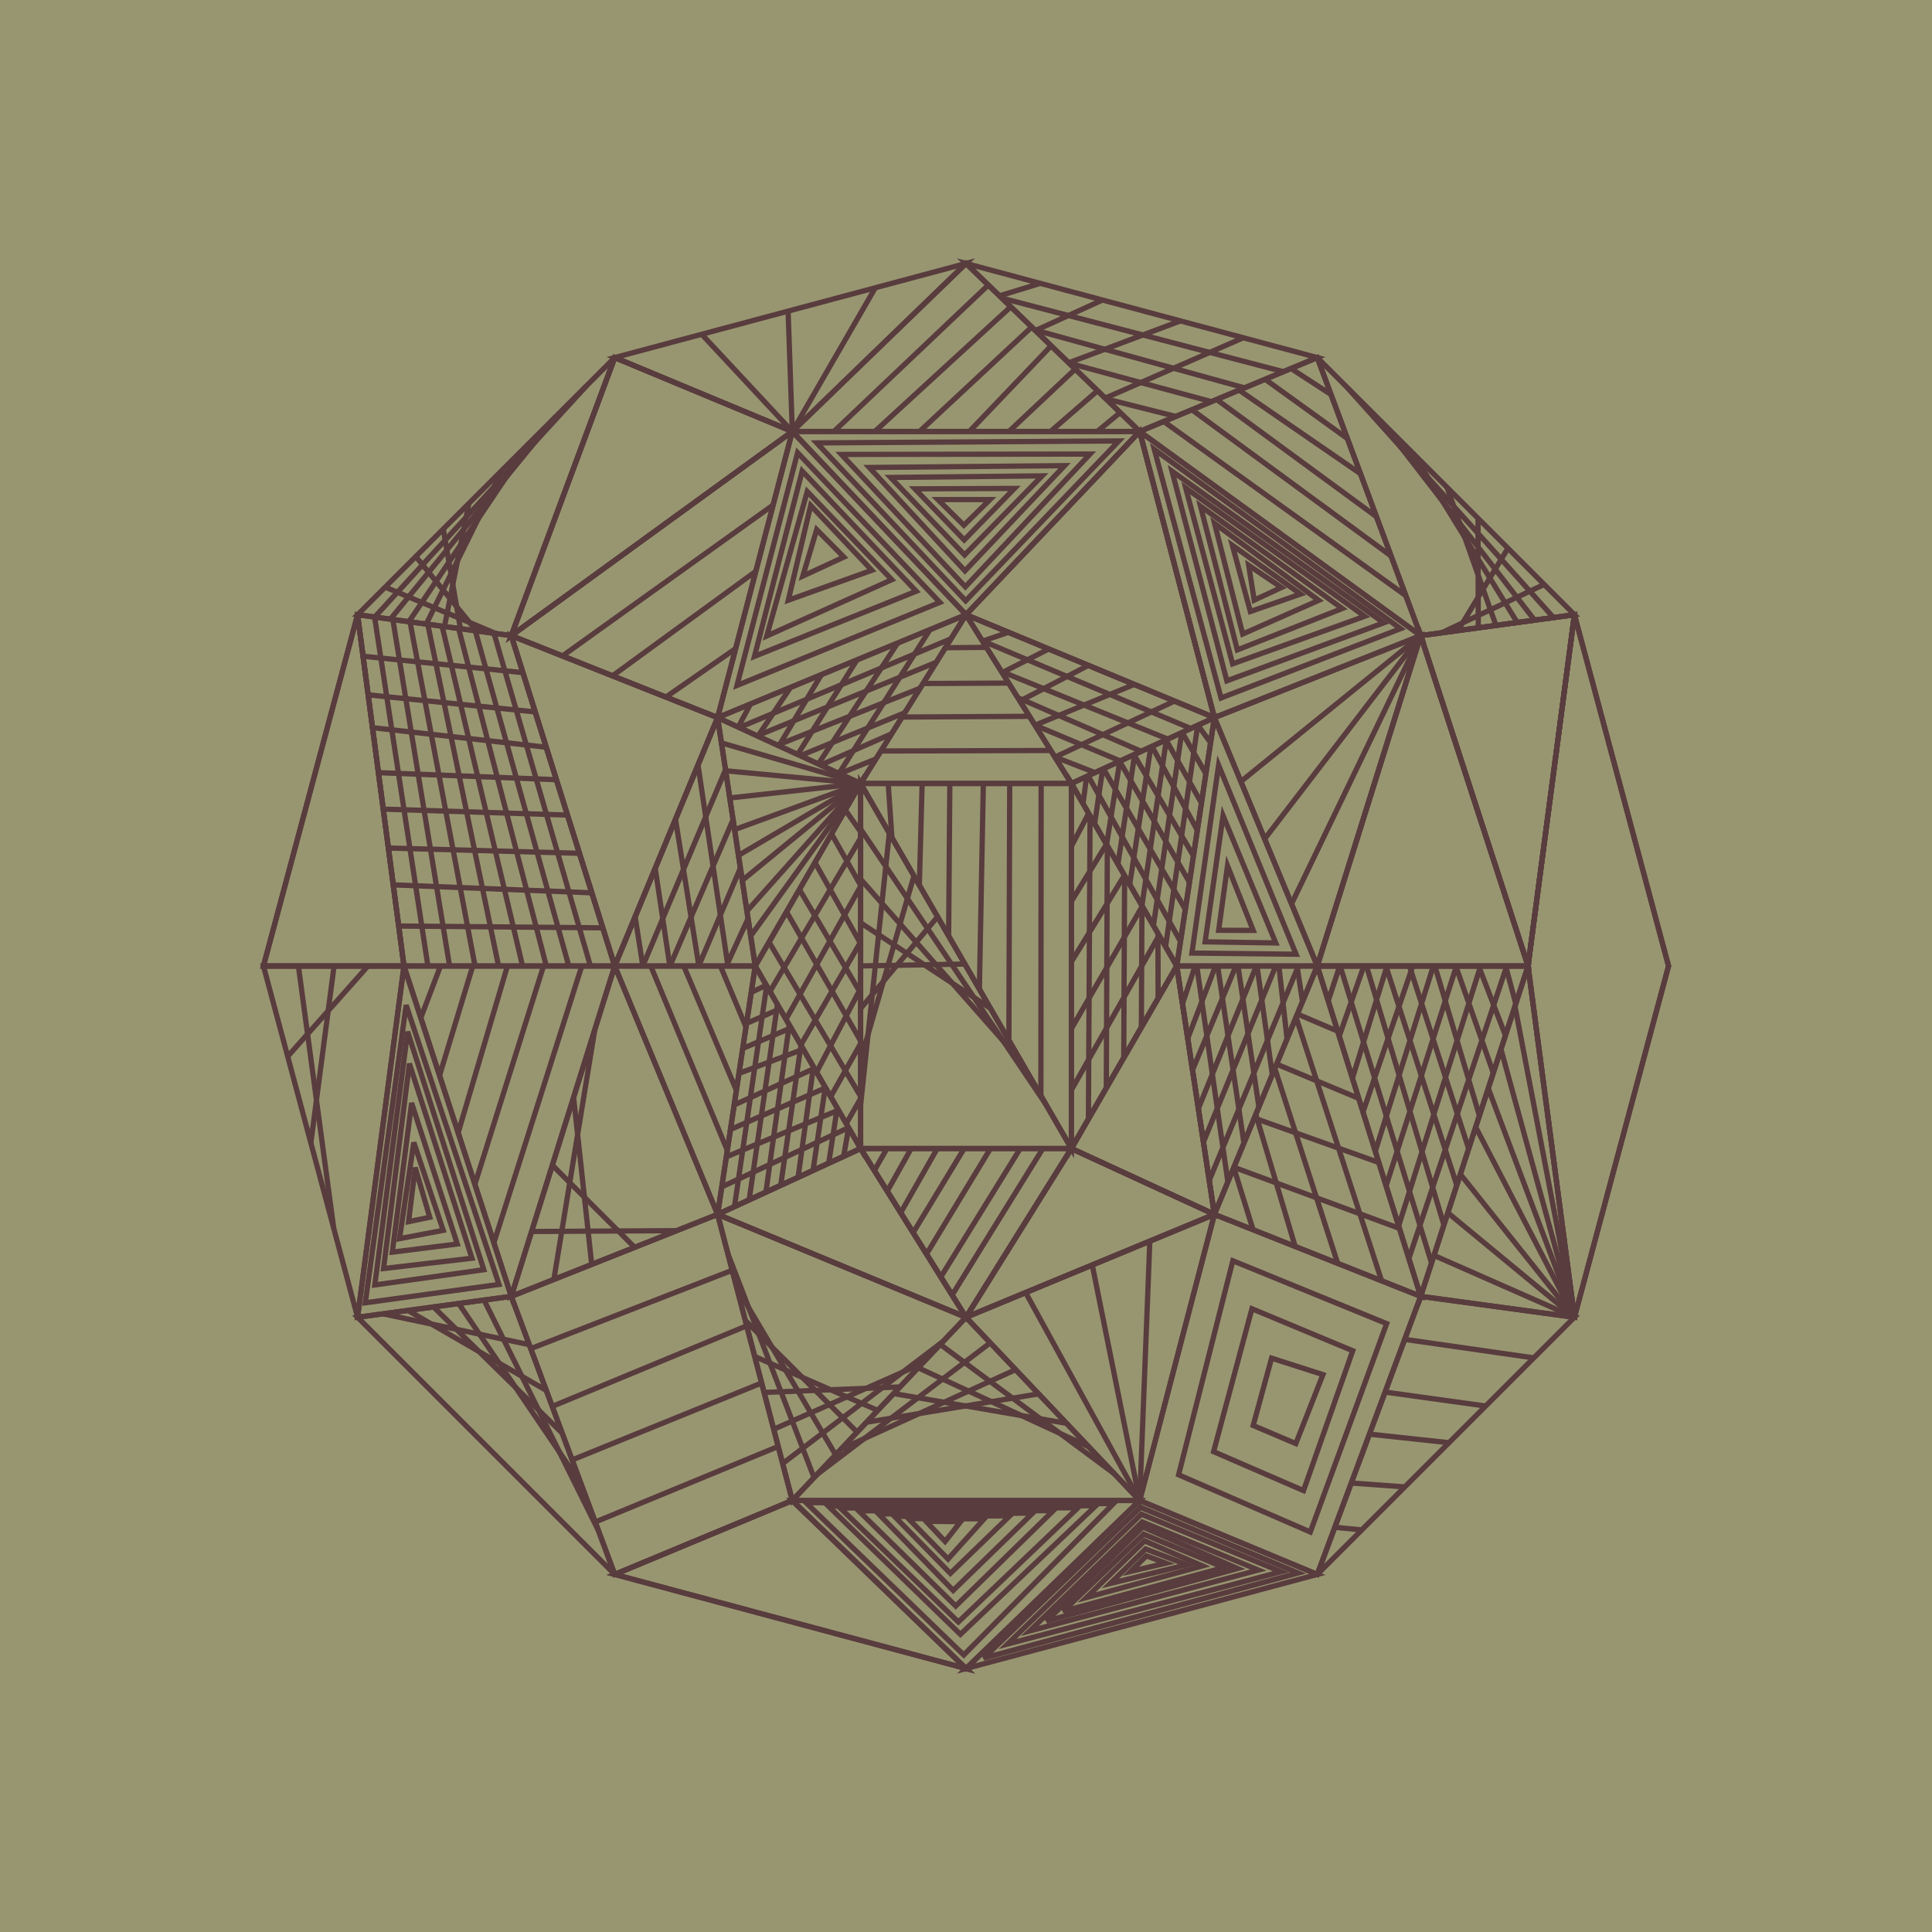 <svg height="550.0" viewBox="-275.0 -275.0 550.0 550.0" width="550.0" xmlns="http://www.w3.org/2000/svg"><g><rect fill="rgb(152,150,113)" height="550.0" transform="rotate(0 0.0 0.0)" width="550.0" x="-275.0" y="-275.0"></rect><polygon fill="none" points="-49.443,-152.169 -129.443,-94.046 -70.711,-70.711" stroke-width="1.5" stroke="rgb(89,60,62)"></polygon><polygon fill="none" points="-200.0,0.0 -173.205,100.0 -160.0,0.0" stroke-width="1.5" stroke="rgb(89,60,62)"></polygon><polygon fill="none" points="70.711,70.711 100.0,0.0 60.0,0.0" stroke-width="1.5" stroke="rgb(89,60,62)"></polygon><polygon fill="none" points="-70.711,70.711 -30.0,51.962 -60.0,0.0" stroke-width="1.5" stroke="rgb(89,60,62)"></polygon><polygon fill="none" points="-173.205,100.0 -100.0,173.205 -129.443,94.046" stroke-width="1.5" stroke="rgb(89,60,62)"></polygon><polygon fill="none" points="173.205,-100.0 100.0,-173.205 129.443,-94.046" stroke-width="1.5" stroke="rgb(89,60,62)"></polygon><polygon fill="none" points="49.443,-152.169 -49.443,-152.169 0.0,-100.0" stroke-width="1.5" stroke="rgb(89,60,62)"></polygon><polygon fill="none" points="-173.205,100.0 -129.443,94.046 -160.0,0.0" stroke-width="1.5" stroke="rgb(89,60,62)"></polygon><polygon fill="none" points="160.0,0.0 129.443,-94.046 100.0,0.0" stroke-width="1.5" stroke="rgb(89,60,62)"></polygon><polygon fill="none" points="70.711,70.711 60.0,0.0 30.0,51.962" stroke-width="1.5" stroke="rgb(89,60,62)"></polygon><polygon fill="none" points="0.0,100.0 30.0,51.962 -30.0,51.962" stroke-width="1.5" stroke="rgb(89,60,62)"></polygon><polygon fill="none" points="129.443,94.046 100.0,0.0 70.711,70.711" stroke-width="1.5" stroke="rgb(89,60,62)"></polygon><polygon fill="none" points="100.0,-173.205 0.0,-200.0 49.443,-152.169" stroke-width="1.5" stroke="rgb(89,60,62)"></polygon><polygon fill="none" points="100.0,173.205 173.205,100.0 129.443,94.046" stroke-width="1.5" stroke="rgb(89,60,62)"></polygon><polygon fill="none" points="-100.0,-173.205 -173.205,-100.0 -129.443,-94.046" stroke-width="1.5" stroke="rgb(89,60,62)"></polygon><polygon fill="none" points="-129.443,94.046 -70.711,70.711 -100.0,0.0" stroke-width="1.5" stroke="rgb(89,60,62)"></polygon><polygon fill="none" points="-160.0,0.0 -129.443,94.046 -100.0,0.0" stroke-width="1.5" stroke="rgb(89,60,62)"></polygon><polygon fill="none" points="-100.0,-173.205 -129.443,-94.046 -49.443,-152.169" stroke-width="1.5" stroke="rgb(89,60,62)"></polygon><polygon fill="none" points="49.443,-152.169 0.0,-100.0 70.711,-70.711" stroke-width="1.5" stroke="rgb(89,60,62)"></polygon><polygon fill="none" points="49.443,152.169 70.711,70.711 0.0,100.0" stroke-width="1.5" stroke="rgb(89,60,62)"></polygon><polygon fill="none" points="0.0,100.0 70.711,70.711 30.0,51.962" stroke-width="1.5" stroke="rgb(89,60,62)"></polygon><polygon fill="none" points="-100.0,173.205 0.0,200.0 -49.443,152.169" stroke-width="1.5" stroke="rgb(89,60,62)"></polygon><polygon fill="none" points="173.205,100.0 160.0,0.0 129.443,94.046" stroke-width="1.5" stroke="rgb(89,60,62)"></polygon><polygon fill="none" points="30.0,51.962 60.0,0.0 30.0,-51.962" stroke-width="1.5" stroke="rgb(89,60,62)"></polygon><polygon fill="none" points="-100.0,0.0 -70.711,70.711 -60.0,0.0" stroke-width="1.5" stroke="rgb(89,60,62)"></polygon><polygon fill="none" points="-70.711,-70.711 -100.0,0.0 -60.0,0.0" stroke-width="1.5" stroke="rgb(89,60,62)"></polygon><polygon fill="none" points="100.0,0.0 129.443,-94.046 70.711,-70.711" stroke-width="1.5" stroke="rgb(89,60,62)"></polygon><polygon fill="none" points="-49.443,152.169 0.0,100.0 -70.711,70.711" stroke-width="1.5" stroke="rgb(89,60,62)"></polygon><polygon fill="none" points="-30.0,-51.962 30.0,51.962 30.0,-51.962" stroke-width="1.5" stroke="rgb(89,60,62)"></polygon><polygon fill="none" points="0.0,-100.0 -30.0,-51.962 30.0,-51.962" stroke-width="1.5" stroke="rgb(89,60,62)"></polygon><polygon fill="none" points="0.0,-100.0 -70.711,-70.711 -30.0,-51.962" stroke-width="1.5" stroke="rgb(89,60,62)"></polygon><polygon fill="none" points="160.0,0.0 173.205,-100.0 129.443,-94.046" stroke-width="1.5" stroke="rgb(89,60,62)"></polygon><polygon fill="none" points="-129.443,-94.046 -100.0,0.0 -70.711,-70.711" stroke-width="1.5" stroke="rgb(89,60,62)"></polygon><polygon fill="none" points="60.0,0.0 70.711,-70.711 30.0,-51.962" stroke-width="1.5" stroke="rgb(89,60,62)"></polygon><polygon fill="none" points="-49.443,-152.169 -70.711,-70.711 0.0,-100.0" stroke-width="1.5" stroke="rgb(89,60,62)"></polygon><polygon fill="none" points="-30.0,51.962 30.0,51.962 -30.0,-51.962" stroke-width="1.5" stroke="rgb(89,60,62)"></polygon><polygon fill="none" points="129.443,94.046 160.0,0.0 100.0,0.0" stroke-width="1.5" stroke="rgb(89,60,62)"></polygon><polygon fill="none" points="129.443,-94.046 49.443,-152.169 70.711,-70.711" stroke-width="1.5" stroke="rgb(89,60,62)"></polygon><polygon fill="none" points="-70.711,-70.711 -60.0,0.0 -30.0,-51.962" stroke-width="1.5" stroke="rgb(89,60,62)"></polygon><polygon fill="none" points="0.0,-200.0 -49.443,-152.169 49.443,-152.169" stroke-width="1.5" stroke="rgb(89,60,62)"></polygon><polygon fill="none" points="0.0,200.0 49.443,152.169 -49.443,152.169" stroke-width="1.5" stroke="rgb(89,60,62)"></polygon><polygon fill="none" points="70.711,-70.711 0.0,-100.0 30.0,-51.962" stroke-width="1.5" stroke="rgb(89,60,62)"></polygon><polygon fill="none" points="0.0,200.0 100.0,173.205 49.443,152.169" stroke-width="1.5" stroke="rgb(89,60,62)"></polygon><polygon fill="none" points="0.0,-200.0 -100.0,-173.205 -49.443,-152.169" stroke-width="1.5" stroke="rgb(89,60,62)"></polygon><polygon fill="none" points="-60.0,0.0 -30.0,51.962 -30.0,-51.962" stroke-width="1.5" stroke="rgb(89,60,62)"></polygon><polygon fill="none" points="-49.443,152.169 49.443,152.169 0.0,100.0" stroke-width="1.5" stroke="rgb(89,60,62)"></polygon><polygon fill="none" points="-70.711,70.711 0.0,100.0 -30.0,51.962" stroke-width="1.5" stroke="rgb(89,60,62)"></polygon><polygon fill="none" points="100.0,-173.205 49.443,-152.169 129.443,-94.046" stroke-width="1.5" stroke="rgb(89,60,62)"></polygon><polygon fill="none" points="-173.205,-100.0 -200.0,0.0 -160.0,0.0" stroke-width="1.5" stroke="rgb(89,60,62)"></polygon><polygon fill="none" points="100.0,0.0 70.711,-70.711 60.0,0.0" stroke-width="1.5" stroke="rgb(89,60,62)"></polygon><line fill="none" stroke-width="1.5" stroke="rgb(89,60,62)" x1="-114.881" x2="-54.91" y1="-88.26" y2="-131.229"></line><line fill="none" stroke-width="1.5" stroke="rgb(89,60,62)" x1="-100.63" x2="-59.836" y1="-82.598" y2="-112.362"></line><line fill="none" stroke-width="1.5" stroke="rgb(89,60,62)" x1="-85.435" x2="-65.581" y1="-76.561" y2="-90.358"></line><line fill="none" stroke-width="1.5" stroke="rgb(89,60,62)" x1="-180" x2="-190.053" y1="74.64" y2="0.0"></line><line fill="none" stroke-width="1.5" stroke="rgb(89,60,62)" x1="-186.507" x2="-179.898" y1="50.358" y2="0.0"></line><line fill="none" stroke-width="1.5" stroke="rgb(89,60,62)" x1="-193.102" x2="-170.245" y1="25.745" y2="0.0"></line><line fill="none" stroke-width="1.5" stroke="rgb(89,60,62)" x1="74.548" x2="65.698" y1="61.448" y2="0.0"></line><line fill="none" stroke-width="1.5" stroke="rgb(89,60,62)" x1="79.117" x2="71.644" y1="50.417" y2="0.0"></line><line fill="none" stroke-width="1.5" stroke="rgb(89,60,62)" x1="83.378" x2="77.433" y1="40.129" y2="0.0"></line><line fill="none" stroke-width="1.5" stroke="rgb(89,60,62)" x1="87.204" x2="82.846" y1="30.892" y2="0.0"></line><line fill="none" stroke-width="1.5" stroke="rgb(89,60,62)" x1="91.396" x2="89.07" y1="20.773" y2="0.0"></line><line fill="none" stroke-width="1.5" stroke="rgb(89,60,62)" x1="95.803" x2="94.244" y1="10.133" y2="0.0"></line><line fill="none" stroke-width="1.5" stroke="rgb(89,60,62)" x1="65.226" x2="61.632" y1="0.0" y2="10.775"></line><line fill="none" stroke-width="1.5" stroke="rgb(89,60,62)" x1="71.03" x2="63.123" y1="0.0" y2="20.615"></line><line fill="none" stroke-width="1.5" stroke="rgb(89,60,62)" x1="76.838" x2="64.487" y1="0.0" y2="29.625"></line><line fill="none" stroke-width="1.5" stroke="rgb(89,60,62)" x1="82.65" x2="66.148" y1="0.0" y2="40.589"></line><line fill="none" stroke-width="1.5" stroke="rgb(89,60,62)" x1="88.168" x2="67.594" y1="0.0" y2="50.136"></line><line fill="none" stroke-width="1.5" stroke="rgb(89,60,62)" x1="94.619" x2="69.246" y1="0.0" y2="61.041"></line><line fill="none" stroke-width="1.5" stroke="rgb(89,60,62)" x1="-65.911" x2="-56.75" y1="68.5" y2="5.63"></line><line fill="none" stroke-width="1.5" stroke="rgb(89,60,62)" x1="-61.729" x2="-53.674" y1="66.574" y2="10.957"></line><line fill="none" stroke-width="1.5" stroke="rgb(89,60,62)" x1="-56.965" x2="-50.315" y1="64.38" y2="16.775"></line><line fill="none" stroke-width="1.5" stroke="rgb(89,60,62)" x1="-52.75" x2="-46.974" y1="62.439" y2="22.562"></line><line fill="none" stroke-width="1.5" stroke="rgb(89,60,62)" x1="-47.809" x2="-43.431" y1="60.163" y2="28.698"></line><line fill="none" stroke-width="1.5" stroke="rgb(89,60,62)" x1="-43.544" x2="-40.065" y1="58.199" y2="34.528"></line><line fill="none" stroke-width="1.5" stroke="rgb(89,60,62)" x1="-39.092" x2="-36.663" y1="56.149" y2="40.421"></line><line fill="none" stroke-width="1.5" stroke="rgb(89,60,62)" x1="-34.835" x2="-33.409" y1="54.188" y2="46.057"></line><line fill="none" stroke-width="1.5" stroke="rgb(89,60,62)" x1="-56.848" x2="-61.137" y1="5.46" y2="7.509"></line><line fill="none" stroke-width="1.5" stroke="rgb(89,60,62)" x1="-52.963" x2="-62.474" y1="12.189" y2="16.331"></line><line fill="none" stroke-width="1.5" stroke="rgb(89,60,62)" x1="-49.822" x2="-63.555" y1="17.63" y2="23.471"></line><line fill="none" stroke-width="1.5" stroke="rgb(89,60,62)" x1="-46.324" x2="-64.631" y1="23.687" y2="30.57"></line><line fill="none" stroke-width="1.5" stroke="rgb(89,60,62)" x1="-43.166" x2="-65.992" y1="29.157" y2="39.556"></line><line fill="none" stroke-width="1.5" stroke="rgb(89,60,62)" x1="-39.979" x2="-67.049" y1="34.677" y2="46.537"></line><line fill="none" stroke-width="1.5" stroke="rgb(89,60,62)" x1="-36.308" x2="-68.229" y1="41.035" y2="54.329"></line><line fill="none" stroke-width="1.5" stroke="rgb(89,60,62)" x1="-33.432" x2="-69.524" y1="46.017" y2="62.878"></line><line fill="none" stroke-width="1.5" stroke="rgb(89,60,62)" x1="-104.647" x2="-137.203" y1="160.712" y2="95.102"></line><line fill="none" stroke-width="1.5" stroke="rgb(89,60,62)" x1="-109.566" x2="-144.418" y1="147.487" y2="96.083"></line><line fill="none" stroke-width="1.5" stroke="rgb(89,60,62)" x1="-114.959" x2="-151.583" y1="132.987" y2="97.058"></line><line fill="none" stroke-width="1.5" stroke="rgb(89,60,62)" x1="-119.482" x2="-158.886" y1="120.825" y2="98.052"></line><line fill="none" stroke-width="1.5" stroke="rgb(89,60,62)" x1="-124.323" x2="-165.982" y1="107.809" y2="99.017"></line><line fill="none" stroke-width="1.5" stroke="rgb(89,60,62)" x1="108.645" x2="167.247" y1="-164.56" y2="-99.189"></line><line fill="none" stroke-width="1.5" stroke="rgb(89,60,62)" x1="117.94" x2="161.86" y1="-155.265" y2="-98.456"></line><line fill="none" stroke-width="1.5" stroke="rgb(89,60,62)" x1="127.289" x2="156.93" y1="-145.916" y2="-97.786"></line><line fill="none" stroke-width="1.5" stroke="rgb(89,60,62)" x1="136.945" x2="150.876" y1="-136.26" y2="-96.962"></line><line fill="none" stroke-width="1.5" stroke="rgb(89,60,62)" x1="145.76" x2="145.836" y1="-127.445" y2="-96.276"></line><line fill="none" stroke-width="1.5" stroke="rgb(89,60,62)" x1="154.277" x2="140.041" y1="-118.928" y2="-95.488"></line><line fill="none" stroke-width="1.5" stroke="rgb(89,60,62)" x1="164.585" x2="135.362" y1="-108.62" y2="-94.851"></line><polygon fill="none" points="43.511,-149.47 -42.493,-148.917 -0.094,-103.969" stroke-width="1.5" stroke="rgb(89,60,62)"></polygon><polygon fill="none" points="35.314,-145.74 -35.469,-145.629 -0.188,-107.943" stroke-width="1.5" stroke="rgb(89,60,62)"></polygon><polygon fill="none" points="28.056,-142.438 -27.539,-141.918 -0.296,-112.488" stroke-width="1.5" stroke="rgb(89,60,62)"></polygon><polygon fill="none" points="21.666,-139.531 -21.47,-139.078 -0.404,-117.016" stroke-width="1.5" stroke="rgb(89,60,62)"></polygon><polygon fill="none" points="13.804,-135.953 -14.546,-135.837 -0.505,-121.287" stroke-width="1.5" stroke="rgb(89,60,62)"></polygon><polygon fill="none" points="6.823,-132.777 -8,-132.774 -0.604,-125.477" stroke-width="1.5" stroke="rgb(89,60,62)"></polygon><polygon fill="none" points="-171.007,95.878 -132.95,90.645 -159.378,11.138" stroke-width="1.5" stroke="rgb(89,60,62)"></polygon><polygon fill="none" points="-168.298,90.798 -137.27,86.458 -158.956,18.699" stroke-width="1.5" stroke="rgb(89,60,62)"></polygon><polygon fill="none" points="-165.809,86.129 -140.643,83.188 -158.449,27.784" stroke-width="1.5" stroke="rgb(89,60,62)"></polygon><polygon fill="none" points="-163.32,81.461 -144.822,79.137 -157.824,38.986" stroke-width="1.5" stroke="rgb(89,60,62)"></polygon><polygon fill="none" points="-161.27,77.617 -148.83,75.251 -157.197,50.226" stroke-width="1.5" stroke="rgb(89,60,62)"></polygon><polygon fill="none" points="-158.69,72.779 -152.666,71.533 -156.798,57.373" stroke-width="1.5" stroke="rgb(89,60,62)"></polygon><polygon fill="none" points="160.0,0.0 129.443,-94.046 100.0,0.0" stroke-width="1.5" stroke="rgb(89,60,62)"></polygon><polygon fill="none" points="70.711,70.711 60.0,0.0 30.0,51.962" stroke-width="1.5" stroke="rgb(89,60,62)"></polygon><line fill="none" stroke-width="1.5" stroke="rgb(89,60,62)" x1="21.883" x2="-3.952" y1="51.962" y2="93.671"></line><line fill="none" stroke-width="1.5" stroke="rgb(89,60,62)" x1="15.445" x2="-7.167" y1="51.962" y2="88.524"></line><line fill="none" stroke-width="1.5" stroke="rgb(89,60,62)" x1="6.961" x2="-11.239" y1="51.962" y2="82.003"></line><line fill="none" stroke-width="1.5" stroke="rgb(89,60,62)" x1="-0.519" x2="-15.044" y1="51.962" y2="75.91"></line><line fill="none" stroke-width="1.5" stroke="rgb(89,60,62)" x1="-8.182" x2="-18.587" y1="51.962" y2="70.238"></line><line fill="none" stroke-width="1.5" stroke="rgb(89,60,62)" x1="-15.605" x2="-22.414" y1="51.962" y2="64.109"></line><line fill="none" stroke-width="1.5" stroke="rgb(89,60,62)" x1="-22.503" x2="-26.094" y1="51.962" y2="58.216"></line><line fill="none" stroke-width="1.5" stroke="rgb(89,60,62)" x1="123.386" x2="76.263" y1="74.7" y2="57.307"></line><line fill="none" stroke-width="1.5" stroke="rgb(89,60,62)" x1="117.514" x2="82.065" y1="55.943" y2="43.298"></line><line fill="none" stroke-width="1.5" stroke="rgb(89,60,62)" x1="111.799" x2="88.425" y1="37.687" y2="27.944"></line><line fill="none" stroke-width="1.5" stroke="rgb(89,60,62)" x1="105.809" x2="94.335" y1="18.556" y2="13.678"></line><line fill="none" stroke-width="1.5" stroke="rgb(89,60,62)" x1="76.225" x2="81.724" y1="57.397" y2="75.087"></line><line fill="none" stroke-width="1.5" stroke="rgb(89,60,62)" x1="82.503" x2="93.707" y1="42.242" y2="79.847"></line><line fill="none" stroke-width="1.5" stroke="rgb(89,60,62)" x1="87.921" x2="105.811" y1="29.161" y2="84.657"></line><line fill="none" stroke-width="1.5" stroke="rgb(89,60,62)" x1="93.961" x2="118.317" y1="14.58" y2="89.625"></line><line fill="none" stroke-width="1.5" stroke="rgb(89,60,62)" x1="78.936" x2="39.628" y1="-178.849" y2="-161.663"></line><line fill="none" stroke-width="1.5" stroke="rgb(89,60,62)" x1="61.039" x2="29.23" y1="-183.645" y2="-171.723"></line><line fill="none" stroke-width="1.5" stroke="rgb(89,60,62)" x1="38.85" x2="19.744" y1="-189.59" y2="-180.899"></line><line fill="none" stroke-width="1.5" stroke="rgb(89,60,62)" x1="21.136" x2="9.53" y1="-194.337" y2="-190.781"></line><line fill="none" stroke-width="1.5" stroke="rgb(89,60,62)" x1="39.845" x2="59.721" y1="-161.454" y2="-156.446"></line><line fill="none" stroke-width="1.5" stroke="rgb(89,60,62)" x1="29.345" x2="69.848" y1="-171.612" y2="-160.659"></line><line fill="none" stroke-width="1.5" stroke="rgb(89,60,62)" x1="19.56" x2="79.281" y1="-181.077" y2="-164.584"></line><line fill="none" stroke-width="1.5" stroke="rgb(89,60,62)" x1="10.198" x2="90.344" y1="-190.135" y2="-169.188"></line><line fill="none" stroke-width="1.5" stroke="rgb(89,60,62)" x1="124.889" x2="161.641" y1="106.29" y2="111.564"></line><line fill="none" stroke-width="1.5" stroke="rgb(89,60,62)" x1="119.307" x2="147.936" y1="121.297" y2="125.269"></line><line fill="none" stroke-width="1.5" stroke="rgb(89,60,62)" x1="114.853" x2="137.496" y1="133.271" y2="135.709"></line><line fill="none" stroke-width="1.5" stroke="rgb(89,60,62)" x1="109.678" x2="124.915" y1="147.185" y2="148.29"></line><line fill="none" stroke-width="1.5" stroke="rgb(89,60,62)" x1="104.99" x2="112.66" y1="159.789" y2="160.545"></line><line fill="none" stroke-width="1.5" stroke="rgb(89,60,62)" x1="-108.026" x2="-168.327" y1="-165.179" y2="-99.336"></line><line fill="none" stroke-width="1.5" stroke="rgb(89,60,62)" x1="-116.848" x2="-163.87" y1="-156.357" y2="-98.73"></line><line fill="none" stroke-width="1.5" stroke="rgb(89,60,62)" x1="-124.45" x2="-158.599" y1="-148.755" y2="-98.013"></line><line fill="none" stroke-width="1.5" stroke="rgb(89,60,62)" x1="-132.006" x2="-153.661" y1="-141.199" y2="-97.341"></line><line fill="none" stroke-width="1.5" stroke="rgb(89,60,62)" x1="-141.524" x2="-148.467" y1="-131.681" y2="-96.634"></line><line fill="none" stroke-width="1.5" stroke="rgb(89,60,62)" x1="-148.808" x2="-143.929" y1="-124.397" y2="-96.017"></line><line fill="none" stroke-width="1.5" stroke="rgb(89,60,62)" x1="-156.63" x2="-139.366" y1="-116.575" y2="-95.396"></line><line fill="none" stroke-width="1.5" stroke="rgb(89,60,62)" x1="-165.347" x2="-133.805" y1="-107.858" y2="-94.639"></line><line fill="none" stroke-width="1.5" stroke="rgb(89,60,62)" x1="-82.364" x2="-123.662" y1="75.341" y2="75.582"></line><line fill="none" stroke-width="1.5" stroke="rgb(89,60,62)" x1="-94.332" x2="-117.758" y1="80.096" y2="56.721"></line><line fill="none" stroke-width="1.5" stroke="rgb(89,60,62)" x1="-106.552" x2="-111.711" y1="84.951" y2="37.407"></line><line fill="none" stroke-width="1.5" stroke="rgb(89,60,62)" x1="-117.323" x2="-105.667" y1="89.23" y2="18.1"></line><line fill="none" stroke-width="1.5" stroke="rgb(89,60,62)" x1="-109.376" x2="-134.401" y1="0.0" y2="78.785"></line><line fill="none" stroke-width="1.5" stroke="rgb(89,60,62)" x1="-120.265" x2="-139.808" y1="0.0" y2="62.144"></line><line fill="none" stroke-width="1.5" stroke="rgb(89,60,62)" x1="-130.54" x2="-144.574" y1="0.0" y2="47.477"></line><line fill="none" stroke-width="1.5" stroke="rgb(89,60,62)" x1="-140.419" x2="-149.869" y1="0.0" y2="31.179"></line><line fill="none" stroke-width="1.5" stroke="rgb(89,60,62)" x1="-149.597" x2="-155.206" y1="0.0" y2="14.755"></line><polygon fill="none" points="-100.0,-173.205 -129.443,-94.046 -49.443,-152.169" stroke-width="1.5" stroke="rgb(89,60,62)"></polygon><polygon fill="none" points="49.443,-152.169 0.0,-100.0 70.711,-70.711" stroke-width="1.5" stroke="rgb(89,60,62)"></polygon><line fill="none" stroke-width="1.5" stroke="rgb(89,60,62)" x1="52.331" x2="49.443" y1="78.324" y2="152.169"></line><line fill="none" stroke-width="1.5" stroke="rgb(89,60,62)" x1="35.942" x2="49.443" y1="85.112" y2="152.169"></line><line fill="none" stroke-width="1.5" stroke="rgb(89,60,62)" x1="16.976" x2="49.443" y1="92.969" y2="152.169"></line><polygon fill="none" points="0.0,100.0 70.711,70.711 30.0,51.962" stroke-width="1.5" stroke="rgb(89,60,62)"></polygon><polygon fill="none" points="-100.0,173.205 0.0,200.0 -49.443,152.169" stroke-width="1.5" stroke="rgb(89,60,62)"></polygon><line fill="none" stroke-width="1.5" stroke="rgb(89,60,62)" x1="133.228" x2="173.205" y1="82.395" y2="100.0"></line><line fill="none" stroke-width="1.5" stroke="rgb(89,60,62)" x1="137.172" x2="173.205" y1="70.257" y2="100.0"></line><line fill="none" stroke-width="1.5" stroke="rgb(89,60,62)" x1="140.737" x2="173.205" y1="59.285" y2="100.0"></line><line fill="none" stroke-width="1.5" stroke="rgb(89,60,62)" x1="145.099" x2="173.205" y1="45.859" y2="100.0"></line><line fill="none" stroke-width="1.5" stroke="rgb(89,60,62)" x1="148.678" x2="173.205" y1="34.846" y2="100.0"></line><line fill="none" stroke-width="1.5" stroke="rgb(89,60,62)" x1="152.298" x2="173.205" y1="23.703" y2="100.0"></line><line fill="none" stroke-width="1.5" stroke="rgb(89,60,62)" x1="156.279" x2="173.205" y1="11.451" y2="100.0"></line><line fill="none" stroke-width="1.5" stroke="rgb(89,60,62)" x1="34.85" x2="35.316" y1="43.561" y2="-42.754"></line><line fill="none" stroke-width="1.5" stroke="rgb(89,60,62)" x1="39.94" x2="40.231" y1="34.746" y2="-34.24"></line><line fill="none" stroke-width="1.5" stroke="rgb(89,60,62)" x1="44.908" x2="45.152" y1="26.14" y2="-25.717"></line><line fill="none" stroke-width="1.5" stroke="rgb(89,60,62)" x1="49.923" x2="50.085" y1="17.454" y2="-17.174"></line><line fill="none" stroke-width="1.5" stroke="rgb(89,60,62)" x1="54.687" x2="54.644" y1="9.202" y2="-9.277"></line><line fill="none" stroke-width="1.5" stroke="rgb(89,60,62)" x1="34.914" x2="30.0" y1="-43.45" y2="-34.082"></line><line fill="none" stroke-width="1.5" stroke="rgb(89,60,62)" x1="39.986" x2="30.0" y1="-34.665" y2="-18.406"></line><line fill="none" stroke-width="1.5" stroke="rgb(89,60,62)" x1="45.102" x2="30.0" y1="-25.805" y2="-1.2"></line><line fill="none" stroke-width="1.5" stroke="rgb(89,60,62)" x1="50.182" x2="30.0" y1="-17.006" y2="17.847"></line><line fill="none" stroke-width="1.5" stroke="rgb(89,60,62)" x1="54.969" x2="30.0" y1="-8.714" y2="35.303"></line><line fill="none" stroke-width="1.5" stroke="rgb(89,60,62)" x1="-67.95" x2="-89.747" y1="52.488" y2="0.0"></line><line fill="none" stroke-width="1.5" stroke="rgb(89,60,62)" x1="-65.361" x2="-80.357" y1="35.391" y2="0.0"></line><line fill="none" stroke-width="1.5" stroke="rgb(89,60,62)" x1="-62.633" x2="-69.913" y1="17.384" y2="0.0"></line><line fill="none" stroke-width="1.5" stroke="rgb(89,60,62)" x1="-76.294" x2="-67.771" y1="-57.232" y2="0.0"></line><line fill="none" stroke-width="1.5" stroke="rgb(89,60,62)" x1="-82.698" x2="-76.049" y1="-41.77" y2="0.0"></line><line fill="none" stroke-width="1.5" stroke="rgb(89,60,62)" x1="-88.473" x2="-84.316" y1="-27.829" y2="0.0"></line><line fill="none" stroke-width="1.5" stroke="rgb(89,60,62)" x1="-94.189" x2="-92" y1="-14.029" y2="0.0"></line><line fill="none" stroke-width="1.5" stroke="rgb(89,60,62)" x1="-68.234" x2="-62.043" y1="0.0" y2="-13.488"></line><line fill="none" stroke-width="1.5" stroke="rgb(89,60,62)" x1="-76.092" x2="-64.227" y1="0.0" y2="-27.908"></line><line fill="none" stroke-width="1.5" stroke="rgb(89,60,62)" x1="-84.276" x2="-66.311" y1="0.0" y2="-41.665"></line><line fill="none" stroke-width="1.5" stroke="rgb(89,60,62)" x1="-92.014" x2="-68.462" y1="0.0" y2="-55.868"></line><line fill="none" stroke-width="1.5" stroke="rgb(89,60,62)" x1="92.674" x2="129.443" y1="-17.687" y2="-94.046"></line><line fill="none" stroke-width="1.5" stroke="rgb(89,60,62)" x1="85.014" x2="129.443" y1="-36.18" y2="-94.046"></line><line fill="none" stroke-width="1.5" stroke="rgb(89,60,62)" x1="78.251" x2="129.443" y1="-52.506" y2="-94.046"></line><line fill="none" stroke-width="1.5" stroke="rgb(89,60,62)" x1="-6.467" x2="-52.194" y1="106.824" y2="141.632"></line><line fill="none" stroke-width="1.5" stroke="rgb(89,60,62)" x1="-12.464" x2="-54.741" y1="113.152" y2="131.878"></line><line fill="none" stroke-width="1.5" stroke="rgb(89,60,62)" x1="-18.797" x2="-57.476" y1="119.834" y2="121.4"></line><line fill="none" stroke-width="1.5" stroke="rgb(89,60,62)" x1="-25.128" x2="-60.145" y1="126.514" y2="111.18"></line><line fill="none" stroke-width="1.5" stroke="rgb(89,60,62)" x1="-30.99" x2="-62.822" y1="132.698" y2="100.927"></line><line fill="none" stroke-width="1.5" stroke="rgb(89,60,62)" x1="-37.113" x2="-65.287" y1="139.159" y2="91.484"></line><line fill="none" stroke-width="1.5" stroke="rgb(89,60,62)" x1="-43.265" x2="-67.789" y1="145.65" y2="81.9"></line><line fill="none" stroke-width="1.5" stroke="rgb(89,60,62)" x1="21.388" x2="21.319" y1="-51.962" y2="36.925"></line><line fill="none" stroke-width="1.5" stroke="rgb(89,60,62)" x1="12.444" x2="12.21" y1="-51.962" y2="21.149"></line><line fill="none" stroke-width="1.5" stroke="rgb(89,60,62)" x1="4.936" x2="3.811" y1="-51.962" y2="6.6"></line><line fill="none" stroke-width="1.5" stroke="rgb(89,60,62)" x1="-4.603" x2="-4.943" y1="-51.962" y2="-8.561"></line><line fill="none" stroke-width="1.5" stroke="rgb(89,60,62)" x1="-12.487" x2="-13.28" y1="-51.962" y2="-23.002"></line><line fill="none" stroke-width="1.5" stroke="rgb(89,60,62)" x1="-22.15" x2="-21.083" y1="-51.962" y2="-36.517"></line><line fill="none" stroke-width="1.5" stroke="rgb(89,60,62)" x1="24.137" x2="-24.226" y1="-61.35" y2="-61.207"></line><line fill="none" stroke-width="1.5" stroke="rgb(89,60,62)" x1="18.061" x2="-18.191" y1="-71.079" y2="-70.871"></line><line fill="none" stroke-width="1.5" stroke="rgb(89,60,62)" x1="12.151" x2="-12.23" y1="-80.543" y2="-80.416"></line><line fill="none" stroke-width="1.5" stroke="rgb(89,60,62)" x1="5.804" x2="-5.868" y1="-90.707" y2="-90.604"></line><line fill="none" stroke-width="1.5" stroke="rgb(89,60,62)" x1="-10.257" x2="-36.169" y1="-95.751" y2="-54.802"></line><line fill="none" stroke-width="1.5" stroke="rgb(89,60,62)" x1="-19.446" x2="-42.042" y1="-91.945" y2="-57.507"></line><line fill="none" stroke-width="1.5" stroke="rgb(89,60,62)" x1="-31.05" x2="-47.923" y1="-87.139" y2="-60.216"></line><line fill="none" stroke-width="1.5" stroke="rgb(89,60,62)" x1="-41.174" x2="-53.257" y1="-82.945" y2="-62.673"></line><line fill="none" stroke-width="1.5" stroke="rgb(89,60,62)" x1="-49.964" x2="-59.241" y1="-79.304" y2="-65.428"></line><line fill="none" stroke-width="1.5" stroke="rgb(89,60,62)" x1="-61.364" x2="-64.848" y1="-74.582" y2="-68.011"></line><line fill="none" stroke-width="1.5" stroke="rgb(89,60,62)" x1="-36.011" x2="-25.63" y1="-54.73" y2="-58.959"></line><line fill="none" stroke-width="1.5" stroke="rgb(89,60,62)" x1="-41.386" x2="-21.157" y1="-57.205" y2="-66.122"></line><line fill="none" stroke-width="1.5" stroke="rgb(89,60,62)" x1="-47.168" x2="-17.433" y1="-59.868" y2="-72.085"></line><line fill="none" stroke-width="1.5" stroke="rgb(89,60,62)" x1="-53.691" x2="-13.056" y1="-62.872" y2="-79.093"></line><line fill="none" stroke-width="1.5" stroke="rgb(89,60,62)" x1="-59.457" x2="-8.45" y1="-65.528" y2="-86.47"></line><line fill="none" stroke-width="1.5" stroke="rgb(89,60,62)" x1="-64.566" x2="-4.275" y1="-67.881" y2="-93.154"></line><polygon fill="none" points="160.0,0.0 173.205,-100.0 129.443,-94.046" stroke-width="1.5" stroke="rgb(89,60,62)"></polygon><polygon fill="none" points="-129.443,-94.046 -100.0,0.0 -70.711,-70.711" stroke-width="1.5" stroke="rgb(89,60,62)"></polygon><line fill="none" stroke-width="1.5" stroke="rgb(89,60,62)" x1="61.058" x2="34.761" y1="-6.986" y2="-54.154"></line><line fill="none" stroke-width="1.5" stroke="rgb(89,60,62)" x1="62.444" x2="39.114" y1="-16.133" y2="-56.159"></line><line fill="none" stroke-width="1.5" stroke="rgb(89,60,62)" x1="63.613" x2="43.729" y1="-23.852" y2="-58.285"></line><line fill="none" stroke-width="1.5" stroke="rgb(89,60,62)" x1="64.75" x2="47.793" y1="-31.361" y2="-60.156"></line><line fill="none" stroke-width="1.5" stroke="rgb(89,60,62)" x1="65.852" x2="52.938" y1="-38.632" y2="-62.526"></line><line fill="none" stroke-width="1.5" stroke="rgb(89,60,62)" x1="67.027" x2="56.944" y1="-46.394" y2="-64.371"></line><line fill="none" stroke-width="1.5" stroke="rgb(89,60,62)" x1="68.289" x2="61.533" y1="-54.723" y2="-66.484"></line><line fill="none" stroke-width="1.5" stroke="rgb(89,60,62)" x1="69.631" x2="65.995" y1="-63.58" y2="-68.539"></line><line fill="none" stroke-width="1.5" stroke="rgb(89,60,62)" x1="34.337" x2="33.317" y1="-53.959" y2="-46.216"></line><line fill="none" stroke-width="1.5" stroke="rgb(89,60,62)" x1="38.908" x2="36.626" y1="-56.064" y2="-40.486"></line><line fill="none" stroke-width="1.5" stroke="rgb(89,60,62)" x1="43.789" x2="40.031" y1="-58.312" y2="-34.587"></line><line fill="none" stroke-width="1.5" stroke="rgb(89,60,62)" x1="48.036" x2="43.248" y1="-60.268" y2="-29.016"></line><line fill="none" stroke-width="1.5" stroke="rgb(89,60,62)" x1="52.619" x2="46.602" y1="-62.379" y2="-23.206"></line><line fill="none" stroke-width="1.5" stroke="rgb(89,60,62)" x1="57.044" x2="50.088" y1="-64.416" y2="-17.168"></line><line fill="none" stroke-width="1.5" stroke="rgb(89,60,62)" x1="61.415" x2="53.357" y1="-66.43" y2="-11.507"></line><line fill="none" stroke-width="1.5" stroke="rgb(89,60,62)" x1="65.955" x2="56.812" y1="-68.521" y2="-5.522"></line><polygon fill="none" points="-47.943,-146.129 -65.197,-79.869 -7.445,-103.515" stroke-width="1.5" stroke="rgb(89,60,62)"></polygon><polygon fill="none" points="-46.643,-140.892 -60.213,-88.149 -14.166,-106.687" stroke-width="1.5" stroke="rgb(89,60,62)"></polygon><polygon fill="none" points="-45.194,-135.058 -56.719,-93.954 -21.128,-109.973" stroke-width="1.5" stroke="rgb(89,60,62)"></polygon><polygon fill="none" points="-44.213,-131.107 -50.591,-104.133 -26.809,-112.655" stroke-width="1.5" stroke="rgb(89,60,62)"></polygon><polygon fill="none" points="-42.505,-124.227 -46.452,-111.008 -34.772,-116.413" stroke-width="1.5" stroke="rgb(89,60,62)"></polygon><line fill="none" stroke-width="1.5" stroke="rgb(89,60,62)" x1="22.764" x2="-30.0" y1="39.428" y2="-38.991"></line><line fill="none" stroke-width="1.5" stroke="rgb(89,60,62)" x1="15.617" x2="-30.0" y1="27.05" y2="-24.729"></line><line fill="none" stroke-width="1.5" stroke="rgb(89,60,62)" x1="6.96" x2="-30.0" y1="12.055" y2="-12.291"></line><line fill="none" stroke-width="1.5" stroke="rgb(89,60,62)" x1="-0.326" x2="-30.0" y1="-0.565" y2="-0.014"></line><line fill="none" stroke-width="1.5" stroke="rgb(89,60,62)" x1="-8.092" x2="-30.0" y1="-14.016" y2="12.106"></line><line fill="none" stroke-width="1.5" stroke="rgb(89,60,62)" x1="-14.814" x2="-30.0" y1="-25.659" y2="26.792"></line><line fill="none" stroke-width="1.5" stroke="rgb(89,60,62)" x1="-21.83" x2="-30.0" y1="-37.81" y2="39.553"></line><line fill="none" stroke-width="1.5" stroke="rgb(89,60,62)" x1="132.526" x2="106.518" y1="84.556" y2="0.0"></line><line fill="none" stroke-width="1.5" stroke="rgb(89,60,62)" x1="136.045" x2="114.003" y1="73.726" y2="0.0"></line><line fill="none" stroke-width="1.5" stroke="rgb(89,60,62)" x1="139.717" x2="119.522" y1="62.426" y2="0.0"></line><line fill="none" stroke-width="1.5" stroke="rgb(89,60,62)" x1="143.097" x2="126.233" y1="52.024" y2="0.0"></line><line fill="none" stroke-width="1.5" stroke="rgb(89,60,62)" x1="146.155" x2="133.484" y1="42.61" y2="0.0"></line><line fill="none" stroke-width="1.5" stroke="rgb(89,60,62)" x1="150.109" x2="139.424" y1="30.44" y2="0.0"></line><line fill="none" stroke-width="1.5" stroke="rgb(89,60,62)" x1="153.571" x2="145.932" y1="19.786" y2="0.0"></line><line fill="none" stroke-width="1.5" stroke="rgb(89,60,62)" x1="156.505" x2="153.626" y1="10.757" y2="0.0"></line><line fill="none" stroke-width="1.5" stroke="rgb(89,60,62)" x1="106.388" x2="103.113" y1="0.0" y2="9.945"></line><line fill="none" stroke-width="1.5" stroke="rgb(89,60,62)" x1="113.266" x2="106.255" y1="0.0" y2="19.981"></line><line fill="none" stroke-width="1.5" stroke="rgb(89,60,62)" x1="119.848" x2="110.006" y1="0.0" y2="31.962"></line><line fill="none" stroke-width="1.5" stroke="rgb(89,60,62)" x1="127.19" x2="113.014" y1="0.0" y2="41.57"></line><line fill="none" stroke-width="1.5" stroke="rgb(89,60,62)" x1="133.041" x2="116.518" y1="0.0" y2="52.762"></line><line fill="none" stroke-width="1.5" stroke="rgb(89,60,62)" x1="139.615" x2="119.594" y1="0.0" y2="62.588"></line><line fill="none" stroke-width="1.5" stroke="rgb(89,60,62)" x1="146.502" x2="123.165" y1="0.0" y2="73.993"></line><line fill="none" stroke-width="1.5" stroke="rgb(89,60,62)" x1="153.947" x2="126.072" y1="0.0" y2="83.278"></line><polygon fill="none" points="123.701,-96.032 53.622,-147.036 72.608,-76.308" stroke-width="1.5" stroke="rgb(89,60,62)"></polygon><polygon fill="none" points="118.905,-97.691 58.65,-140.86 74.262,-81.187" stroke-width="1.5" stroke="rgb(89,60,62)"></polygon><polygon fill="none" points="113.498,-99.561 62.56,-136.058 75.899,-86.016" stroke-width="1.5" stroke="rgb(89,60,62)"></polygon><polygon fill="none" points="107.114,-101.77 66.76,-130.9 77.245,-89.987" stroke-width="1.5" stroke="rgb(89,60,62)"></polygon><polygon fill="none" points="100.406,-104.091 70.772,-125.972 78.778,-94.509" stroke-width="1.5" stroke="rgb(89,60,62)"></polygon><polygon fill="none" points="95.238,-105.878 75.832,-119.758 80.948,-100.913" stroke-width="1.5" stroke="rgb(89,60,62)"></polygon><polygon fill="none" points="89.81,-107.756 80.472,-114.058 82.048,-104.158" stroke-width="1.5" stroke="rgb(89,60,62)"></polygon><line fill="none" stroke-width="1.5" stroke="rgb(89,60,62)" x1="-61.292" x2="-30.0" y1="-8.531" y2="-51.962"></line><line fill="none" stroke-width="1.5" stroke="rgb(89,60,62)" x1="-62.367" x2="-30.0" y1="-15.628" y2="-51.962"></line><line fill="none" stroke-width="1.5" stroke="rgb(89,60,62)" x1="-63.691" x2="-30.0" y1="-24.365" y2="-51.962"></line><line fill="none" stroke-width="1.5" stroke="rgb(89,60,62)" x1="-64.771" x2="-30.0" y1="-31.494" y2="-51.962"></line><line fill="none" stroke-width="1.5" stroke="rgb(89,60,62)" x1="-65.88" x2="-30.0" y1="-38.817" y2="-51.962"></line><line fill="none" stroke-width="1.5" stroke="rgb(89,60,62)" x1="-67.246" x2="-30.0" y1="-47.838" y2="-51.962"></line><line fill="none" stroke-width="1.5" stroke="rgb(89,60,62)" x1="-68.417" x2="-30.0" y1="-55.567" y2="-51.962"></line><line fill="none" stroke-width="1.5" stroke="rgb(89,60,62)" x1="-69.62" x2="-30.0" y1="-63.512" y2="-51.962"></line><line fill="none" stroke-width="1.5" stroke="rgb(89,60,62)" x1="-37.6" x2="6.348" y1="-152.169" y2="-193.859"></line><line fill="none" stroke-width="1.5" stroke="rgb(89,60,62)" x1="-25.949" x2="12.74" y1="-152.169" y2="-187.676"></line><line fill="none" stroke-width="1.5" stroke="rgb(89,60,62)" x1="-13.217" x2="18.705" y1="-152.169" y2="-181.905"></line><line fill="none" stroke-width="1.5" stroke="rgb(89,60,62)" x1="0.963" x2="24.24" y1="-152.169" y2="-176.55"></line><line fill="none" stroke-width="1.5" stroke="rgb(89,60,62)" x1="12.226" x2="31.093" y1="-152.169" y2="-169.921"></line><line fill="none" stroke-width="1.5" stroke="rgb(89,60,62)" x1="24.064" x2="37.449" y1="-152.169" y2="-163.772"></line><line fill="none" stroke-width="1.5" stroke="rgb(89,60,62)" x1="37.359" x2="43.88" y1="-152.169" y2="-157.551"></line><polygon fill="none" points="-0.635,196.135 41.971,153.05 -45.538,152.775" stroke-width="1.5" stroke="rgb(89,60,62)"></polygon><polygon fill="none" points="-1.598,190.268 36.983,153.638 -39.193,153.76" stroke-width="1.5" stroke="rgb(89,60,62)"></polygon><polygon fill="none" points="-2.178,186.735 31.86,154.242 -35.808,154.286" stroke-width="1.5" stroke="rgb(89,60,62)"></polygon><polygon fill="none" points="-2.923,182.199 24.836,155.069 -30.549,155.102" stroke-width="1.5" stroke="rgb(89,60,62)"></polygon><polygon fill="none" points="-3.652,177.758 18.976,155.76 -24.871,155.984" stroke-width="1.5" stroke="rgb(89,60,62)"></polygon><polygon fill="none" points="-4.45,172.902 12.47,156.527 -20.343,156.687" stroke-width="1.5" stroke="rgb(89,60,62)"></polygon><polygon fill="none" points="-5.119,168.822 5.172,157.387 -16.413,157.297" stroke-width="1.5" stroke="rgb(89,60,62)"></polygon><polygon fill="none" points="-5.942,163.816 -1.527,158.177 -11.381,158.078" stroke-width="1.5" stroke="rgb(89,60,62)"></polygon><line fill="none" stroke-width="1.5" stroke="rgb(89,60,62)" x1="59.35" x2="25.314" y1="-75.416" y2="-59.466"></line><line fill="none" stroke-width="1.5" stroke="rgb(89,60,62)" x1="47.906" x2="19.638" y1="-80.157" y2="-68.553"></line><line fill="none" stroke-width="1.5" stroke="rgb(89,60,62)" x1="34.819" x2="15.348" y1="-85.577" y2="-75.423"></line><line fill="none" stroke-width="1.5" stroke="rgb(89,60,62)" x1="23.551" x2="10.295" y1="-90.245" y2="-83.515"></line><line fill="none" stroke-width="1.5" stroke="rgb(89,60,62)" x1="12.077" x2="4.699" y1="-94.997" y2="-92.476"></line><line fill="none" stroke-width="1.5" stroke="rgb(89,60,62)" x1="25.286" x2="36.716" y1="-59.51" y2="-55.054"></line><line fill="none" stroke-width="1.5" stroke="rgb(89,60,62)" x1="19.649" x2="43.912" y1="-68.536" y2="-58.369"></line><line fill="none" stroke-width="1.5" stroke="rgb(89,60,62)" x1="14.745" x2="49.873" y1="-76.389" y2="-61.114"></line><line fill="none" stroke-width="1.5" stroke="rgb(89,60,62)" x1="10.097" x2="57.438" y1="-83.832" y2="-64.598"></line><line fill="none" stroke-width="1.5" stroke="rgb(89,60,62)" x1="4.645" x2="63.99" y1="-92.563" y2="-67.616"></line><polygon fill="none" points="5.037,197.03 94.549,172.8 49.676,154.099" stroke-width="1.5" stroke="rgb(89,60,62)"></polygon><polygon fill="none" points="11.835,193.021 89.67,172.438 49.913,156.063" stroke-width="1.5" stroke="rgb(89,60,62)"></polygon><polygon fill="none" points="18.152,189.297 83.24,171.96 50.18,158.274" stroke-width="1.5" stroke="rgb(89,60,62)"></polygon><polygon fill="none" points="22.901,186.496 77.306,171.519 50.353,159.707" stroke-width="1.5" stroke="rgb(89,60,62)"></polygon><polygon fill="none" points="27.658,183.692 73.423,171.231 50.6,161.76" stroke-width="1.5" stroke="rgb(89,60,62)"></polygon><polygon fill="none" points="34.304,179.773 67.33,170.778 50.831,163.668" stroke-width="1.5" stroke="rgb(89,60,62)"></polygon><polygon fill="none" points="41.072,175.783 62.89,170.448 51.108,165.963" stroke-width="1.5" stroke="rgb(89,60,62)"></polygon><polygon fill="none" points="46.919,172.335 56.896,170.003 51.344,167.923" stroke-width="1.5" stroke="rgb(89,60,62)"></polygon><line fill="none" stroke-width="1.5" stroke="rgb(89,60,62)" x1="-75.24" x2="-49.443" y1="-179.84" y2="-152.169"></line><line fill="none" stroke-width="1.5" stroke="rgb(89,60,62)" x1="-50.644" x2="-49.443" y1="-186.43" y2="-152.169"></line><line fill="none" stroke-width="1.5" stroke="rgb(89,60,62)" x1="-25.809" x2="-49.443" y1="-193.084" y2="-152.169"></line><line fill="none" stroke-width="1.5" stroke="rgb(89,60,62)" x1="-55.811" x2="-30.0" y1="7.256" y2="-36.427"></line><line fill="none" stroke-width="1.5" stroke="rgb(89,60,62)" x1="-51.252" x2="-30.0" y1="15.153" y2="-22.694"></line><line fill="none" stroke-width="1.5" stroke="rgb(89,60,62)" x1="-47.021" x2="-30.0" y1="22.481" y2="-6.844"></line><line fill="none" stroke-width="1.5" stroke="rgb(89,60,62)" x1="-42.537" x2="-30.0" y1="30.247" y2="6.382"></line><line fill="none" stroke-width="1.5" stroke="rgb(89,60,62)" x1="-38.522" x2="-30.0" y1="37.2" y2="22.076"></line><line fill="none" stroke-width="1.5" stroke="rgb(89,60,62)" x1="-34.092" x2="-30.0" y1="44.875" y2="37.718"></line><line fill="none" stroke-width="1.5" stroke="rgb(89,60,62)" x1="-30.0" x2="-34.36" y1="-38.2" y2="-44.41"></line><line fill="none" stroke-width="1.5" stroke="rgb(89,60,62)" x1="-30.0" x2="-38.288" y1="-22.944" y2="-37.606"></line><line fill="none" stroke-width="1.5" stroke="rgb(89,60,62)" x1="-30.0" x2="-42.991" y1="-6.36" y2="-29.46"></line><line fill="none" stroke-width="1.5" stroke="rgb(89,60,62)" x1="-30.0" x2="-47.418" y1="7.739" y2="-21.793"></line><line fill="none" stroke-width="1.5" stroke="rgb(89,60,62)" x1="-30.0" x2="-51.092" y1="21.34" y2="-15.429"></line><line fill="none" stroke-width="1.5" stroke="rgb(89,60,62)" x1="-30.0" x2="-56.069" y1="37.135" y2="-6.808"></line><line fill="none" stroke-width="1.5" stroke="rgb(89,60,62)" x1="-42.414" x2="6.895" y1="144.752" y2="107.276"></line><line fill="none" stroke-width="1.5" stroke="rgb(89,60,62)" x1="-35.584" x2="14.128" y1="137.546" y2="114.907"></line><line fill="none" stroke-width="1.5" stroke="rgb(89,60,62)" x1="-28.321" x2="20.668" y1="129.882" y2="121.807"></line><line fill="none" stroke-width="1.5" stroke="rgb(89,60,62)" x1="-20.587" x2="28.617" y1="121.722" y2="130.195"></line><line fill="none" stroke-width="1.5" stroke="rgb(89,60,62)" x1="-13.622" x2="34.911" y1="114.373" y2="136.836"></line><line fill="none" stroke-width="1.5" stroke="rgb(89,60,62)" x1="-7.327" x2="42.2" y1="107.731" y2="144.527"></line><polygon fill="none" points="-70.711,70.711 0.0,100.0 -30.0,51.962" stroke-width="1.5" stroke="rgb(89,60,62)"></polygon><line fill="none" stroke-width="1.5" stroke="rgb(89,60,62)" x1="125.206" x2="56.288" y1="-105.435" y2="-155.017"></line><line fill="none" stroke-width="1.5" stroke="rgb(89,60,62)" x1="121.011" x2="64.31" y1="-116.714" y2="-158.355"></line><line fill="none" stroke-width="1.5" stroke="rgb(89,60,62)" x1="116.849" x2="71.347" y1="-127.905" y2="-161.283"></line><line fill="none" stroke-width="1.5" stroke="rgb(89,60,62)" x1="112.301" x2="77.74" y1="-140.133" y2="-163.943"></line><line fill="none" stroke-width="1.5" stroke="rgb(89,60,62)" x1="108.575" x2="85.16" y1="-150.15" y2="-167.03"></line><line fill="none" stroke-width="1.5" stroke="rgb(89,60,62)" x1="103.914" x2="92.523" y1="-162.682" y2="-170.094"></line><polygon fill="none" points="-173.205,-100.0 -200.0,0.0 -160.0,0.0" stroke-width="1.5" stroke="rgb(89,60,62)"></polygon><polygon fill="none" points="93.967,-3.35 71.91,-57.169 64.316,-3.679" stroke-width="1.5" stroke="rgb(89,60,62)"></polygon><polygon fill="none" points="88.185,-6.562 73.182,-42.8 68.074,-6.882" stroke-width="1.5" stroke="rgb(89,60,62)"></polygon><polygon fill="none" points="81.759,-10.131 74.445,-28.534 71.928,-10.167" stroke-width="1.5" stroke="rgb(89,60,62)"></polygon><polygon fill="none" points="100.0,173.205 129.443,94.046 70.711,70.711 49.443,152.169" stroke-width="1.5" stroke="rgb(89,60,62)"></polygon><polygon fill="none" points="-173.205,-100.0 -160.0,0.0 -100.0,0.0 -129.443,-94.046" stroke-width="1.5" stroke="rgb(89,60,62)"></polygon><polygon fill="none" points="-70.711,70.711 -129.443,94.046 -100.0,173.205 -49.443,152.169" stroke-width="1.5" stroke="rgb(89,60,62)"></polygon><polygon fill="none" points="173.205,-100.0 200.0,0.0 173.205,100.0 160.0,0.0" stroke-width="1.5" stroke="rgb(89,60,62)"></polygon><polygon fill="none" points="98.018,161.126 119.749,101.806 75.962,83.911 60.526,144.842" stroke-width="1.5" stroke="rgb(89,60,62)"></polygon><polygon fill="none" points="96.085,149.343 110.095,109.536 81.398,97.575 70.483,138.258" stroke-width="1.5" stroke="rgb(89,60,62)"></polygon><polygon fill="none" points="93.89,135.961 101.613,116.327 86.993,111.639 81.755,130.806" stroke-width="1.5" stroke="rgb(89,60,62)"></polygon><line fill="none" stroke-width="1.5" stroke="rgb(89,60,62)" x1="-171.645" x2="-126.146" y1="-88.182" y2="-83.514"></line><line fill="none" stroke-width="1.5" stroke="rgb(89,60,62)" x1="-170.194" x2="-122.642" y1="-77.195" y2="-72.324"></line><line fill="none" stroke-width="1.5" stroke="rgb(89,60,62)" x1="-168.959" x2="-119.495" y1="-67.849" y2="-62.27"></line><line fill="none" stroke-width="1.5" stroke="rgb(89,60,62)" x1="-167.268" x2="-116.604" y1="-55.043" y2="-53.036"></line><line fill="none" stroke-width="1.5" stroke="rgb(89,60,62)" x1="-165.898" x2="-113.452" y1="-44.664" y2="-42.967"></line><line fill="none" stroke-width="1.5" stroke="rgb(89,60,62)" x1="-164.434" x2="-110.045" y1="-33.579" y2="-32.086"></line><line fill="none" stroke-width="1.5" stroke="rgb(89,60,62)" x1="-163.05" x2="-106.522" y1="-23.096" y2="-20.832"></line><line fill="none" stroke-width="1.5" stroke="rgb(89,60,62)" x1="-161.503" x2="-103.401" y1="-11.378" y2="-10.865"></line><line fill="none" stroke-width="1.5" stroke="rgb(89,60,62)" x1="-106.925" x2="-134.373" y1="0.0" y2="-94.716"></line><line fill="none" stroke-width="1.5" stroke="rgb(89,60,62)" x1="-113.077" x2="-139.689" y1="0.0" y2="-95.44"></line><line fill="none" stroke-width="1.5" stroke="rgb(89,60,62)" x1="-119.474" x2="-144.435" y1="0.0" y2="-96.086"></line><line fill="none" stroke-width="1.5" stroke="rgb(89,60,62)" x1="-126.236" x2="-149.137" y1="0.0" y2="-96.725"></line><line fill="none" stroke-width="1.5" stroke="rgb(89,60,62)" x1="-133.074" x2="-153.223" y1="0.0" y2="-97.281"></line><line fill="none" stroke-width="1.5" stroke="rgb(89,60,62)" x1="-139.772" x2="-158.277" y1="0.0" y2="-97.969"></line><line fill="none" stroke-width="1.5" stroke="rgb(89,60,62)" x1="-147.012" x2="-163.169" y1="0.0" y2="-98.635"></line><line fill="none" stroke-width="1.5" stroke="rgb(89,60,62)" x1="-153.186" x2="-168.362" y1="0.0" y2="-99.341"></line><line fill="none" stroke-width="1.5" stroke="rgb(89,60,62)" x1="-53.462" x2="-105.548" y1="136.774" y2="158.289"></line><line fill="none" stroke-width="1.5" stroke="rgb(89,60,62)" x1="-58.18" x2="-112.124" y1="118.706" y2="140.609"></line><line fill="none" stroke-width="1.5" stroke="rgb(89,60,62)" x1="-62.43" x2="-117.79" y1="102.425" y2="125.375"></line><line fill="none" stroke-width="1.5" stroke="rgb(89,60,62)" x1="-66.557" x2="-123.909" y1="86.621" y2="108.925"></line><polygon fill="none" points="173.205,-100.0 200.0,0.0 173.205,100.0 160.0,0.0" stroke-width="1.5" stroke="rgb(89,60,62)"></polygon></g></svg>